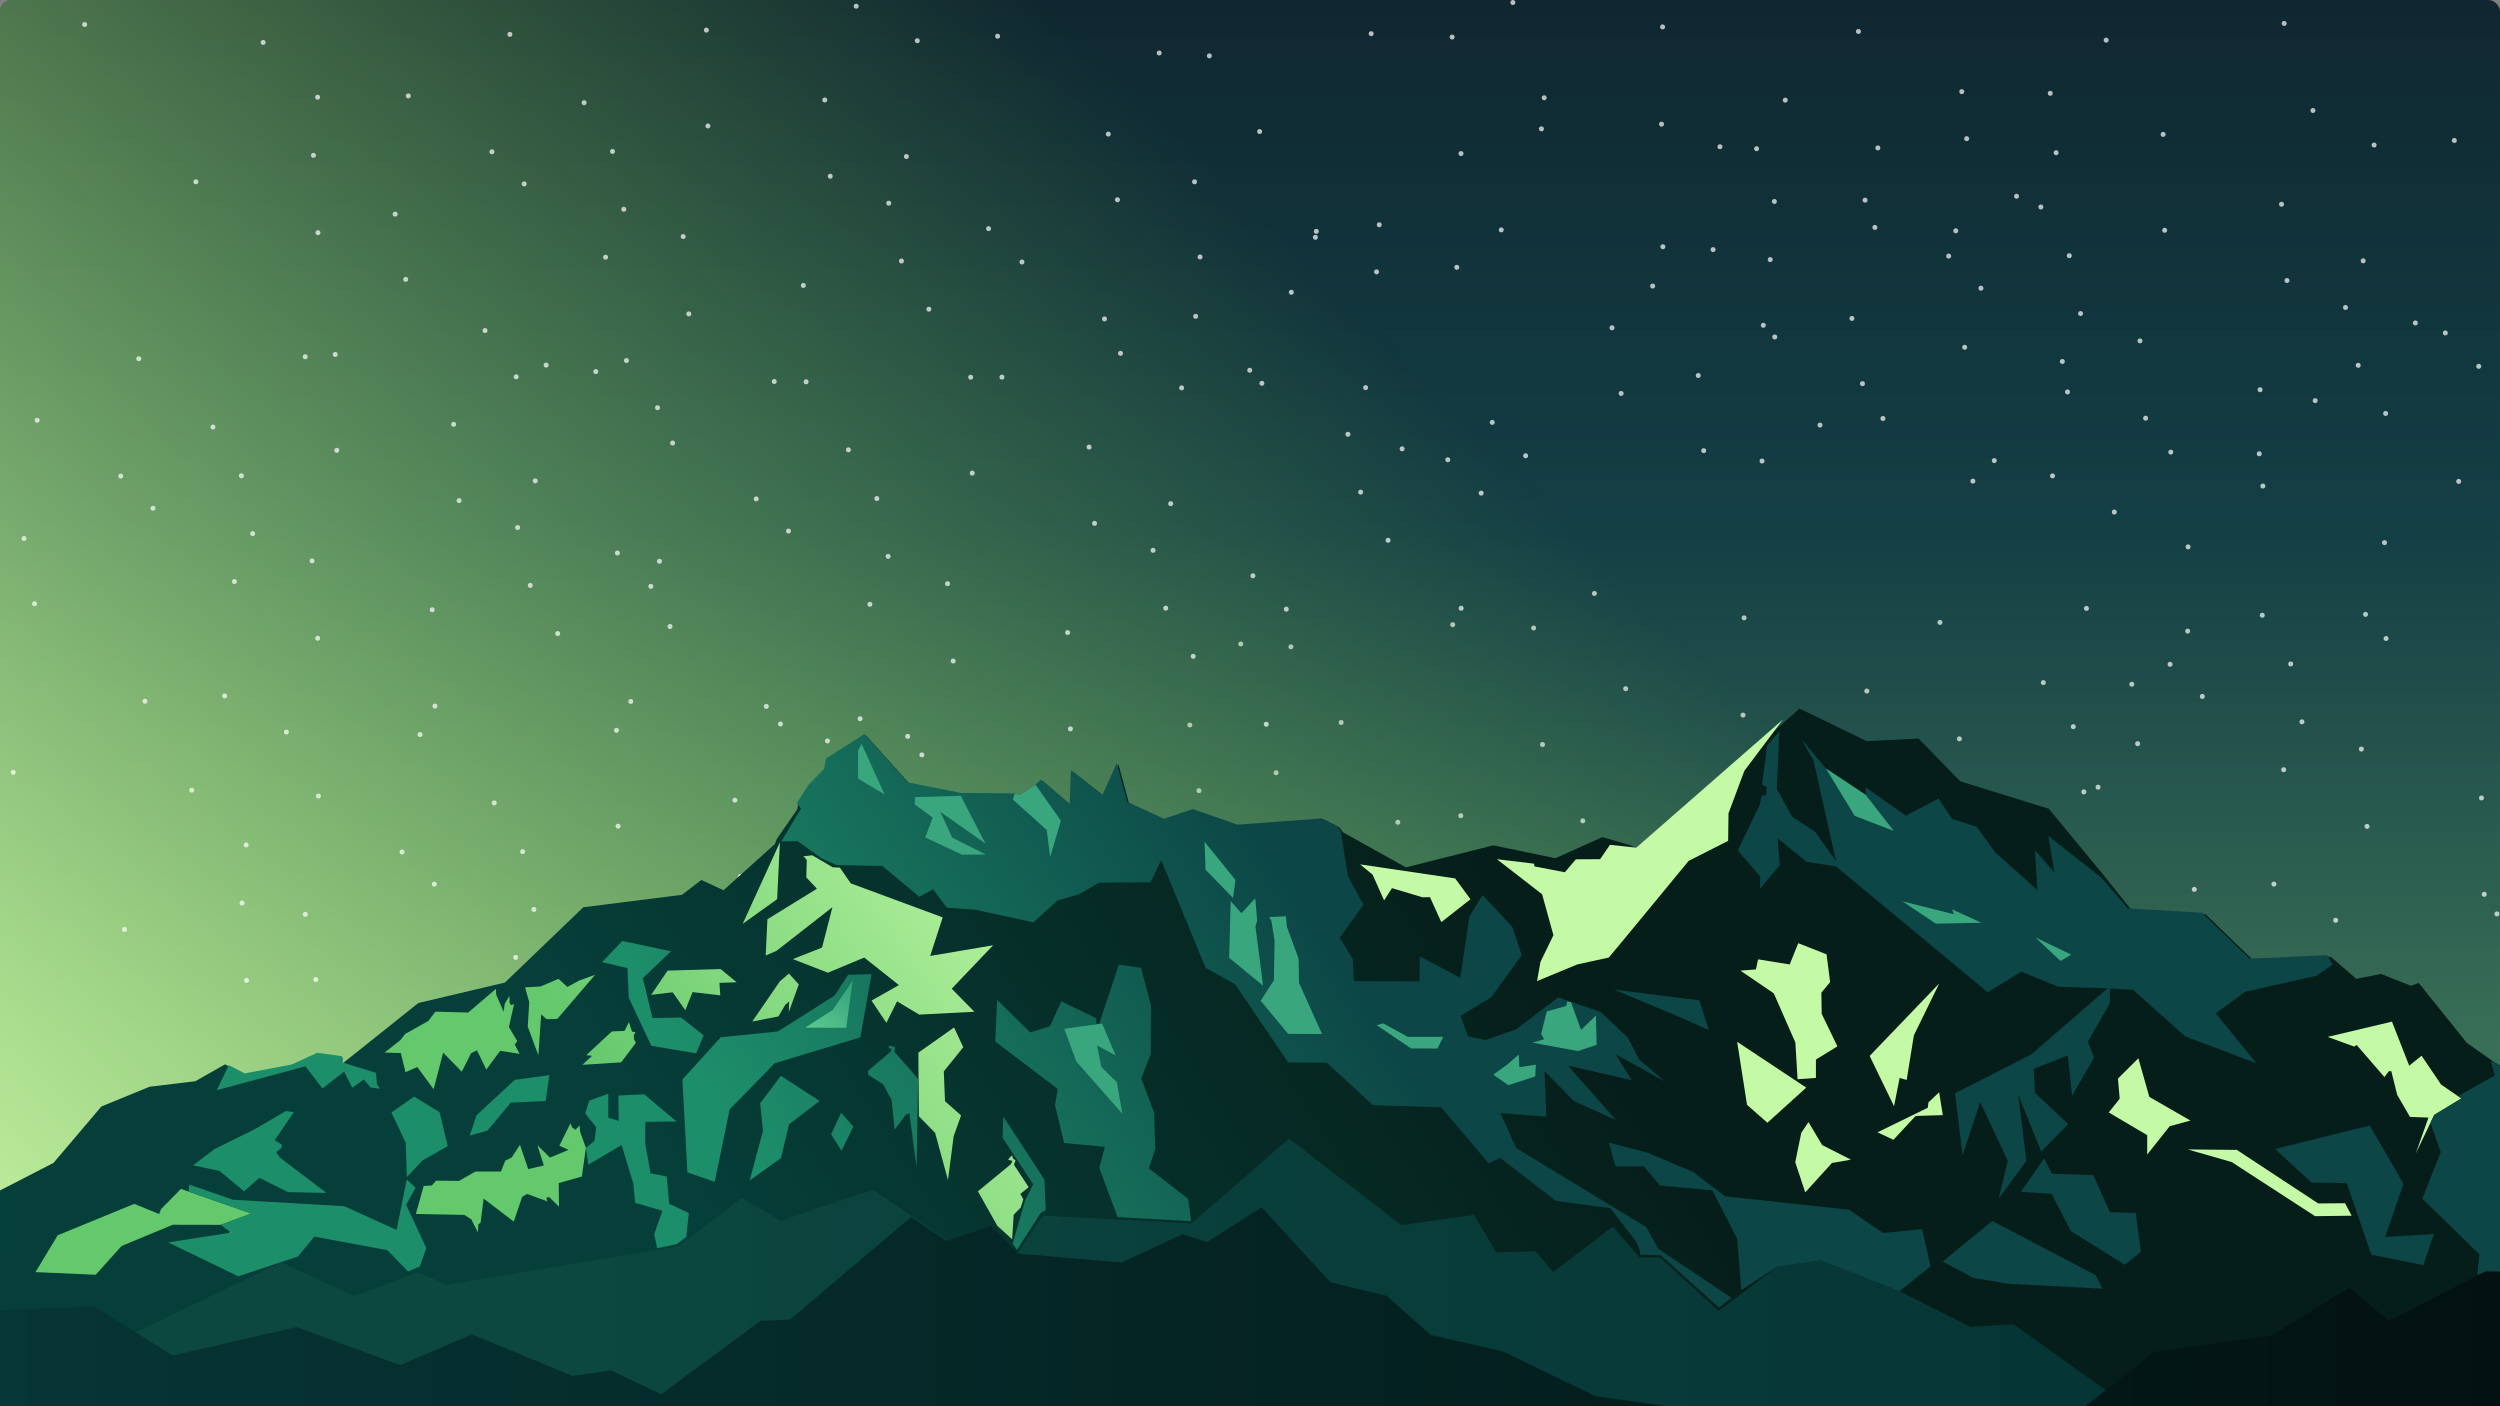 <?xml version="1.0" encoding="UTF-8" standalone="no"?>
<svg
   width="2560"
   height="1440"
   version="1.1"
   viewBox="0 0 677.33 381"
   id="svg1653"
   sodipodi:docname="弧光壁纸.svg"
   inkscape:version="1.1.1 (3bf5ae0d25, 2021-09-20, custom)"
   inkscape:export-filename="/home/rain/Documents/Arc/弧光壁纸.png"
   inkscape:export-xdpi="96"
   inkscape:export-ydpi="96"
   xmlns:inkscape="http://www.inkscape.org/namespaces/inkscape"
   xmlns:sodipodi="http://sodipodi.sourceforge.net/DTD/sodipodi-0.dtd"
   xmlns:xlink="http://www.w3.org/1999/xlink"
   xmlns="http://www.w3.org/2000/svg"
   xmlns:svg="http://www.w3.org/2000/svg"
   xmlns:rdf="http://www.w3.org/1999/02/22-rdf-syntax-ns#"
   xmlns:cc="http://creativecommons.org/ns#"
   xmlns:dc="http://purl.org/dc/elements/1.1/">
  <rect x="0" y="0" width="677.33" height="381" fill="#808080" stroke="none"/>
  <sodipodi:namedview
     id="namedview1655"
     pagecolor="#ffffff"
     bordercolor="#999999"
     borderopacity="1"
     inkscape:pageshadow="0"
     inkscape:pageopacity="0"
     inkscape:pagecheckerboard="0"
     showgrid="false"
     inkscape:zoom="0.16614248"
     inkscape:cx="412.29673"
     inkscape:cy="668.10128"
     inkscape:window-width="1920"
     inkscape:window-height="963"
     inkscape:window-x="0"
     inkscape:window-y="40"
     inkscape:window-maximized="1"
     inkscape:current-layer="svg1653" />
  <defs
     id="defs89">
    <linearGradient
       id="linearGradient318033">
      <stop
         stop-color="#bf7ed0"
         offset="0"
         id="stop2" />
      <stop
         stop-color="#6facc9"
         offset="1"
         id="stop4" />
    </linearGradient>
    <linearGradient
       id="linearGradient77024">
      <stop
         stop-color="#01fecf"
         offset="0"
         id="stop7" />
      <stop
         stop-color="#6bedda"
         offset="1"
         id="stop9" />
    </linearGradient>
    <linearGradient
       id="linearGradient2658">
      <stop
         stop-color="#9b6ed3"
         offset="0"
         id="stop12" />
      <stop
         stop-color="#642bbb"
         offset="1"
         id="stop14" />
    </linearGradient>
    <linearGradient
       id="linearGradient93450"
       x1="119.08"
       x2="119.08"
       y1="1.159"
       y2="283.23"
       gradientTransform="translate(0)"
       gradientUnits="userSpaceOnUse">
      <stop
         stop-color="#091e2f"
         offset="0"
         id="stop17" />
      <stop
         stop-color="#0e3745"
         offset=".508"
         id="stop19" />
      <stop
         stop-color="#356956"
         offset="1"
         id="stop21" />
    </linearGradient>
    <linearGradient
       id="linearGradient1346"
       x1="332.58"
       x2="9.3392e-6"
       y1="48.424"
       y2="381"
       gradientTransform="translate(7.1136e-5)"
       gradientUnits="userSpaceOnUse">
      <stop
         stop-color="#80cd48"
         stop-opacity=".052"
         offset="0"
         id="stop24" />
      <stop
         stop-color="#cdfaa8"
         offset="1"
         id="stop26" />
    </linearGradient>
    <linearGradient
       id="linearGradient2660"
       x1="191.19"
       x2="329.6"
       y1="321.48"
       y2="232.99"
       gradientUnits="userSpaceOnUse">
      <stop
         stop-color="#1d8e6a"
         offset="0"
         id="stop29" />
      <stop
         stop-color="#0c4646"
         offset="1"
         id="stop31" />
    </linearGradient>
    <linearGradient
       id="linearGradient77026"
       x1="222.07"
       x2="240.14"
       y1="298.28"
       y2="277.12"
       gradientUnits="userSpaceOnUse">
      <stop
         stop-color="#78e79f"
         offset="0"
         id="stop34" />
      <stop
         stop-color="#3aa67e"
         offset="1"
         id="stop36" />
    </linearGradient>
    <linearGradient
       id="linearGradient185970"
       x1="181.28"
       x2="380.96"
       y1="326.14"
       y2="200.2"
       gradientTransform="scale(3.78)"
       gradientUnits="userSpaceOnUse">
      <stop
         stop-color="#063f3a"
         offset="0"
         id="stop39" />
      <stop
         stop-color="#061e19"
         offset="1"
         id="stop41" />
    </linearGradient>
    <linearGradient
       id="linearGradient276442"
       x1="149"
       x2="552.48"
       y1="391.69"
       y2="391.69"
       gradientUnits="userSpaceOnUse">
      <stop
         stop-color="#0c4840"
         offset="0"
         id="stop44" />
      <stop
         stop-color="#063535"
         offset="1"
         id="stop46" />
    </linearGradient>
    <linearGradient
       id="linearGradient2784"
       x1="-1.647"
       x2="678.9"
       y1="410.58"
       y2="410.58"
       gradientTransform="translate(0 -0)"
       gradientUnits="userSpaceOnUse">
      <stop
         stop-color="#063635"
         offset="0"
         id="stop49" />
      <stop
         stop-color="#031111"
         offset="1"
         id="stop51" />
    </linearGradient>
    <linearGradient
       id="linearGradient318021"
       x1="164.82"
       x2="280.53"
       y1="296.34"
       y2="212.6"
       gradientUnits="userSpaceOnUse">
      <stop
         stop-color="#64c86c"
         offset="0"
         id="stop54" />
      <stop
         stop-color="#c4faa6"
         offset="1"
         id="stop56" />
    </linearGradient>
    <linearGradient
       id="linearGradient2193"
       x1="222.07"
       x2="240.14"
       y1="298.28"
       y2="277.12"
       gradientUnits="userSpaceOnUse"
       xlink:href="#linearGradient77024" />
    <linearGradient
       id="linearGradient2223"
       x1="191.19"
       x2="329.6"
       y1="321.48"
       y2="232.99"
       gradientUnits="userSpaceOnUse"
       xlink:href="#linearGradient2658" />
    <linearGradient
       id="linearGradient2267"
       x1="164.82"
       x2="280.53"
       y1="296.34"
       y2="212.6"
       gradientUnits="userSpaceOnUse"
       xlink:href="#linearGradient318033" />
    <linearGradient
       id="linearGradient2311"
       x1="-1.647"
       x2="678.9"
       y1="410.58"
       y2="410.58"
       gradientTransform="translate(973.3 -0)"
       gradientUnits="userSpaceOnUse">
      <stop
         stop-color="#350c6c"
         offset="0"
         id="stop62" />
      <stop
         stop-color="#040404"
         offset="1"
         id="stop64" />
    </linearGradient>
    <linearGradient
       id="linearGradient2313"
       x1="149"
       x2="552.48"
       y1="391.69"
       y2="391.69"
       gradientTransform="translate(973.3)"
       gradientUnits="userSpaceOnUse">
      <stop
         stop-color="#3d1474"
         offset="0"
         id="stop67" />
      <stop
         stop-color="#221542"
         offset="1"
         id="stop69" />
    </linearGradient>
    <linearGradient
       id="linearGradient2315"
       x1="181.28"
       x2="380.96"
       y1="326.14"
       y2="200.2"
       gradientTransform="translate(973.3)"
       gradientUnits="userSpaceOnUse">
      <stop
         stop-color="#4e2585"
         offset="0"
         id="stop72" />
      <stop
         stop-color="#340b6b"
         offset="1"
         id="stop74" />
    </linearGradient>
    <linearGradient
       id="linearGradient2317"
       x1="332.58"
       x2="9.3392e-6"
       y1="48.424"
       y2="381"
       gradientTransform="translate(973.3)"
       gradientUnits="userSpaceOnUse">
      <stop
         stop-color="#498fdf"
         stop-opacity="0"
         offset="0"
         id="stop77" />
      <stop
         stop-color="#6bedda"
         offset="1"
         id="stop79" />
    </linearGradient>
    <linearGradient
       id="linearGradient2319"
       x1="119.08"
       x2="119.08"
       y1="1.159"
       y2="283.23"
       gradientTransform="translate(973.3)"
       gradientUnits="userSpaceOnUse">
      <stop
         stop-color="#040404"
         offset="0"
         id="stop82" />
      <stop
         stop-color="#3c1373"
         offset=".508"
         id="stop84" />
      <stop
         stop-color="#9a6bd3"
         offset="1"
         id="stop86" />
    </linearGradient>
  </defs>
  <rect
     x="9.3392e-6"
     y="-4.6875e-7"
     width="677.33"
     height="381"
     ry="3.122"
     fill="url(#linearGradient93450)"
     style="paint-order:stroke fill markers"
     id="rect93" />
  <g
     transform="translate(-372.6 131.85)"
     fill="#fff"
     fill-rule="evenodd"
     id="g201">
    <circle
       cx="733.29"
       cy="128.57"
       r=".676"
       opacity=".7"
       style="paint-order:stroke markers fill"
       id="circle95" />
    <circle
       cx="718.63"
       cy="113.95"
       r=".676"
       opacity=".7"
       style="paint-order:stroke markers fill"
       id="circle97" />
    <circle
       cx="744.55"
       cy="107.44"
       r=".676"
       opacity=".7"
       style="paint-order:stroke markers fill"
       id="circle99" />
    <circle
       cx="719.81"
       cy="97.871"
       r=".676"
       opacity=".7"
       style="paint-order:stroke markers fill"
       id="circle101" />
    <circle
       cx="751.32"
       cy="90.933"
       r=".676"
       opacity=".7"
       style="paint-order:stroke markers fill"
       id="circle103" />
    <circle
       cx="768.37"
       cy="89.157"
       r=".676"
       opacity=".7"
       style="paint-order:stroke markers fill"
       id="circle105" />
    <circle
       cx="790.52"
       cy="69.862"
       r=".676"
       opacity=".7"
       style="paint-order:stroke markers fill"
       id="circle107" />
    <circle
       cx="813.05"
       cy="54.744"
       r=".676"
       opacity=".7"
       style="paint-order:stroke markers fill"
       id="circle109" />
    <circle
       cx="788.11"
       cy="38.295"
       r=".676"
       opacity=".7"
       style="paint-order:stroke markers fill"
       id="circle111" />
    <circle
       cx="804.57"
       cy="28.934"
       r=".676"
       opacity=".7"
       style="paint-order:stroke markers fill"
       id="circle113" />
    <circle
       cx="845.13"
       cy="35.548"
       r=".676"
       opacity=".7"
       style="paint-order:stroke markers fill"
       id="circle115" />
    <circle
       cx="844.84"
       cy="61.895"
       r=".676"
       opacity=".7"
       style="paint-order:stroke markers fill"
       id="circle117" />
    <circle
       cx="870.6"
       cy="68.543"
       r=".676"
       opacity=".7"
       style="paint-order:stroke markers fill"
       id="circle119" />
    <circle
       cx="878.38"
       cy="55.381"
       r=".676"
       opacity=".7"
       style="paint-order:stroke markers fill"
       id="circle121" />
    <circle
       cx="903.46"
       cy="68.331"
       r=".676"
       opacity=".7"
       style="paint-order:stroke markers fill"
       id="circle123" />
    <circle
       cx="926.2"
       cy="53.084"
       r=".676"
       opacity=".7"
       style="paint-order:stroke markers fill"
       id="circle125" />
    <circle
       cx="898.2"
       cy="36.782"
       r=".676"
       opacity=".7"
       style="paint-order:stroke markers fill"
       id="circle127" />
    <circle
       cx="950.17"
       cy="53.538"
       r=".676"
       opacity=".7"
       style="paint-order:stroke markers fill"
       id="circle129" />
    <circle
       cx="951.76"
       cy="69.638"
       r=".676"
       opacity=".7"
       style="paint-order:stroke markers fill"
       id="circle131" />
    <circle
       cx="965.31"
       cy="39.135"
       r=".676"
       opacity=".7"
       style="paint-order:stroke markers fill"
       id="circle133" />
    <circle
       cx="1013.5"
       cy="34.603"
       r=".676"
       opacity=".7"
       style="paint-order:stroke markers fill"
       id="circle135" />
    <circle
       cx="1049.1"
       cy="115.76"
       r=".676"
       opacity=".7"
       style="paint-order:stroke markers fill"
       id="circle137" />
    <circle
       cx="693.93"
       cy="114.67"
       r=".676"
       opacity=".7"
       style="paint-order:stroke markers fill"
       id="circle139" />
    <circle
       cx="697.44"
       cy="82.372"
       r=".676"
       opacity=".7"
       style="paint-order:stroke markers fill"
       id="circle141" />
    <circle
       cx="718.33"
       cy="77.512"
       r=".676"
       opacity=".7"
       style="paint-order:stroke markers fill"
       id="circle143" />
    <circle
       cx="694.96"
       cy="64.582"
       r=".676"
       opacity=".7"
       style="paint-order:stroke markers fill"
       id="circle145" />
    <circle
       cx="735.96"
       cy="63.895"
       r=".676"
       opacity=".7"
       style="paint-order:stroke markers fill"
       id="circle147" />
    <circle
       cx="722.35"
       cy="43.398"
       r=".676"
       opacity=".7"
       style="paint-order:stroke markers fill"
       id="circle149" />
    <circle
       cx="708.76"
       cy="42.618"
       r=".676"
       opacity=".7"
       style="paint-order:stroke markers fill"
       id="circle151" />
    <circle
       cx="766.19"
       cy="37.389"
       r=".676"
       opacity=".7"
       style="paint-order:stroke markers fill"
       id="circle153" />
    <circle
       cx="774.56"
       cy="149.86"
       r=".676"
       opacity=".7"
       style="paint-order:stroke markers fill"
       id="circle155" />
    <circle
       cx="856.27"
       cy="150.36"
       r=".676"
       opacity=".7"
       style="paint-order:stroke markers fill"
       id="circle157" />
    <circle
       cx="887.78"
       cy="143.42"
       r=".676"
       opacity=".7"
       style="paint-order:stroke markers fill"
       id="circle159" />
    <circle
       cx="904.83"
       cy="141.64"
       r=".676"
       opacity=".7"
       style="paint-order:stroke markers fill"
       id="circle161" />
    <circle
       cx="926.98"
       cy="122.35"
       r=".676"
       opacity=".7"
       style="paint-order:stroke markers fill"
       id="circle163" />
    <circle
       cx="924.57"
       cy="90.782"
       r=".676"
       opacity=".7"
       style="paint-order:stroke markers fill"
       id="circle165" />
    <circle
       cx="941.03"
       cy="81.421"
       r=".676"
       opacity=".7"
       style="paint-order:stroke markers fill"
       id="circle167" />
    <circle
       cx="833.91"
       cy="134.86"
       r=".676"
       opacity=".7"
       style="paint-order:stroke markers fill"
       id="circle169" />
    <circle
       cx="808.04"
       cy="151.73"
       r=".676"
       opacity=".7"
       style="paint-order:stroke markers fill"
       id="circle171" />
    <circle
       cx="798.98"
       cy="142.69"
       r=".676"
       opacity=".7"
       style="paint-order:stroke markers fill"
       id="circle173" />
    <circle
       cx="854.79"
       cy="130"
       r=".676"
       opacity=".7"
       style="paint-order:stroke markers fill"
       id="circle175" />
    <circle
       cx="831.43"
       cy="117.07"
       r=".676"
       opacity=".7"
       style="paint-order:stroke markers fill"
       id="circle177" />
    <circle
       cx="872.43"
       cy="116.38"
       r=".676"
       opacity=".7"
       style="paint-order:stroke markers fill"
       id="circle179" />
    <circle
       cx="858.81"
       cy="95.885"
       r=".676"
       opacity=".7"
       style="paint-order:stroke markers fill"
       id="circle181" />
    <circle
       cx="845.22"
       cy="95.105"
       r=".676"
       opacity=".7"
       style="paint-order:stroke markers fill"
       id="circle183" />
    <circle
       cx="902.65"
       cy="89.876"
       r=".676"
       opacity=".7"
       style="paint-order:stroke markers fill"
       id="circle185" />
    <circle
       cx="801.42"
       cy="90.548"
       r=".676"
       opacity=".7"
       style="paint-order:stroke markers fill"
       id="circle187" />
    <g
       transform="translate(454.54 527.83)"
       id="g199">
      <circle
         cx="480.46"
         cy="-374.78"
         r=".676"
         opacity=".7"
         style="paint-order:stroke markers fill"
         id="circle189" />
      <circle
         cx="528.28"
         cy="-377.08"
         r=".676"
         opacity=".7"
         style="paint-order:stroke markers fill"
         id="circle191" />
      <circle
         cx="500.29"
         cy="-393.38"
         r=".676"
         opacity=".7"
         style="paint-order:stroke markers fill"
         id="circle193" />
      <circle
         cx="552.25"
         cy="-376.63"
         r=".676"
         opacity=".7"
         style="paint-order:stroke markers fill"
         id="circle195" />
      <circle
         cx="567.4"
         cy="-391.03"
         r=".676"
         opacity=".7"
         style="paint-order:stroke markers fill"
         id="circle197" />
    </g>
  </g>
  <rect
     x="9.3392e-6"
     y="-4.6875e-7"
     width="677.33"
     height="381"
     ry="3.122"
     fill="url(#linearGradient1346)"
     style="paint-order:stroke fill markers"
     id="rect203" />
  <g
     transform="translate(76.207 101.83)"
     fill="#fff"
     fill-rule="evenodd"
     id="g267">
    <circle
       cx="176.33"
       cy="158.87"
       r=".676"
       opacity=".7"
       style="paint-order:stroke markers fill"
       id="circle205" />
    <circle
       cx="167.28"
       cy="149.83"
       r=".676"
       opacity=".7"
       style="paint-order:stroke markers fill"
       id="circle207" />
    <circle
       cx="169.72"
       cy="97.683"
       r=".676"
       opacity=".7"
       style="paint-order:stroke markers fill"
       id="circle209" />
    <circle
       cx="147.97"
       cy="98.919"
       r=".676"
       opacity=".7"
       style="paint-order:stroke markers fill"
       id="circle211" />
    <circle
       cx="131.41"
       cy="89.555"
       r=".676"
       opacity=".7"
       style="paint-order:stroke markers fill"
       id="circle213" />
    <circle
       cx="122.9"
       cy="114.96"
       r=".676"
       opacity=".7"
       style="paint-order:stroke markers fill"
       id="circle215" />
    <circle
       cx="90.821"
       cy="96.034"
       r=".676"
       opacity=".7"
       style="paint-order:stroke markers fill"
       id="circle217" />
    <circle
       cx="91.241"
       cy="122.01"
       r=".676"
       opacity=".7"
       style="paint-order:stroke markers fill"
       id="circle219" />
    <circle
       cx="65.393"
       cy="128.9"
       r=".676"
       opacity=".7"
       style="paint-order:stroke markers fill"
       id="circle221" />
    <circle
       cx="57.692"
       cy="115.7"
       r=".676"
       opacity=".7"
       style="paint-order:stroke markers fill"
       id="circle223" />
    <circle
       cx="68.449"
       cy="144.57"
       r=".676"
       opacity=".7"
       style="paint-order:stroke markers fill"
       id="circle225" />
    <circle
       cx="84.544"
       cy="151.97"
       r=".676"
       opacity=".7"
       style="paint-order:stroke markers fill"
       id="circle227" />
    <circle
       cx="117.09"
       cy="165.21"
       r=".676"
       opacity=".7"
       style="paint-order:stroke markers fill"
       id="circle229" />
    <circle
       cx="143.67"
       cy="158.6"
       r=".676"
       opacity=".7"
       style="paint-order:stroke markers fill"
       id="circle231" />
    <circle
       cx="140.23"
       cy="142.93"
       r=".676"
       opacity=".7"
       style="paint-order:stroke markers fill"
       id="circle233" />
    <circle
       cx="124.38"
       cy="135.63"
       r=".676"
       opacity=".7"
       style="paint-order:stroke markers fill"
       id="circle235" />
    <circle
       cx="145.01"
       cy="130.29"
       r=".676"
       opacity=".7"
       style="paint-order:stroke markers fill"
       id="circle237" />
    <circle
       cx="151.1"
       cy="171.65"
       r=".676"
       opacity=".7"
       style="paint-order:stroke markers fill"
       id="circle239" />
    <circle
       cx="170.9"
       cy="190.05"
       r=".676"
       opacity=".7"
       style="paint-order:stroke markers fill"
       id="circle241" />
    <circle
       cx="117.84"
       cy="191.31"
       r=".676"
       opacity=".7"
       style="paint-order:stroke markers fill"
       id="circle243" />
    <circle
       cx="86.074"
       cy="172.92"
       r=".676"
       opacity=".7"
       style="paint-order:stroke markers fill"
       id="circle245" />
    <circle
       cx="77.591"
       cy="198.35"
       r=".676"
       opacity=".7"
       style="paint-order:stroke markers fill"
       id="circle247" />
    <circle
       cx="60.86"
       cy="188.55"
       r=".676"
       opacity=".7"
       style="paint-order:stroke markers fill"
       id="circle249" />
    <circle
       cx="39.276"
       cy="189.98"
       r=".676"
       opacity=".7"
       style="paint-order:stroke markers fill"
       id="circle251" />
    <circle
       cx="9.357"
       cy="163.57"
       r=".676"
       opacity=".7"
       style="paint-order:stroke markers fill"
       id="circle253" />
    <circle
       cx="63.508"
       cy="157.56"
       r=".676"
       opacity=".7"
       style="paint-order:stroke markers fill"
       id="circle255" />
    <circle
       cx="41.457"
       cy="137.71"
       r=".676"
       opacity=".7"
       style="paint-order:stroke markers fill"
       id="circle257" />
    <circle
       cx="32.715"
       cy="129"
       r=".676"
       opacity=".7"
       style="paint-order:stroke markers fill"
       id="circle259" />
    <circle
       cx="10.063"
       cy="113.86"
       r=".676"
       opacity=".7"
       style="paint-order:stroke markers fill"
       id="circle261" />
    <circle
       cx="37.593"
       cy="97.19"
       r=".676"
       opacity=".7"
       style="paint-order:stroke markers fill"
       id="circle263" />
    <circle
       cx="6.501"
       cy="145.9"
       r=".676"
       opacity=".7"
       style="paint-order:stroke markers fill"
       id="circle265" />
  </g>
  <g
     transform="translate(3.227 401.91)"
     fill="#fff"
     fill-rule="evenodd"
     id="g451">
    <circle
       cx="335.37"
       cy="-301.6"
       r=".676"
       opacity=".7"
       style="paint-order:stroke markers fill"
       id="circle269" />
    <circle
       cx="320.71"
       cy="-316.21"
       r=".676"
       opacity=".7"
       style="paint-order:stroke markers fill"
       id="circle271" />
    <circle
       cx="346.63"
       cy="-322.72"
       r=".676"
       opacity=".7"
       style="paint-order:stroke markers fill"
       id="circle273" />
    <circle
       cx="321.9"
       cy="-332.29"
       r=".676"
       opacity=".7"
       style="paint-order:stroke markers fill"
       id="circle275" />
    <circle
       cx="353.41"
       cy="-339.23"
       r=".676"
       opacity=".7"
       style="paint-order:stroke markers fill"
       id="circle277" />
    <circle
       cx="370.46"
       cy="-341.01"
       r=".676"
       opacity=".7"
       style="paint-order:stroke markers fill"
       id="circle279" />
    <circle
       cx="392.61"
       cy="-360.3"
       r=".676"
       opacity=".7"
       style="paint-order:stroke markers fill"
       id="circle281" />
    <circle
       cx="415.14"
       cy="-375.42"
       r=".676"
       opacity=".7"
       style="paint-order:stroke markers fill"
       id="circle283" />
    <circle
       cx="390.2"
       cy="-391.87"
       r=".676"
       opacity=".7"
       style="paint-order:stroke markers fill"
       id="circle285" />
    <circle
       cx="406.66"
       cy="-401.23"
       r=".676"
       opacity=".7"
       style="paint-order:stroke markers fill"
       id="circle287" />
    <circle
       cx="447.22"
       cy="-394.62"
       r=".676"
       opacity=".7"
       style="paint-order:stroke markers fill"
       id="circle289" />
    <circle
       cx="446.93"
       cy="-368.27"
       r=".676"
       opacity=".7"
       style="paint-order:stroke markers fill"
       id="circle291" />
    <circle
       cx="472.69"
       cy="-361.62"
       r=".676"
       opacity=".7"
       style="paint-order:stroke markers fill"
       id="circle293" />
    <circle
       cx="480.46"
       cy="-374.78"
       r=".676"
       opacity=".7"
       style="paint-order:stroke markers fill"
       id="circle295" />
    <circle
       cx="505.55"
       cy="-361.83"
       r=".676"
       opacity=".7"
       style="paint-order:stroke markers fill"
       id="circle297" />
    <circle
       cx="528.28"
       cy="-377.08"
       r=".676"
       opacity=".7"
       style="paint-order:stroke markers fill"
       id="circle299" />
    <circle
       cx="500.29"
       cy="-393.38"
       r=".676"
       opacity=".7"
       style="paint-order:stroke markers fill"
       id="circle301" />
    <circle
       cx="552.25"
       cy="-376.63"
       r=".676"
       opacity=".7"
       style="paint-order:stroke markers fill"
       id="circle303" />
    <circle
       cx="553.84"
       cy="-360.53"
       r=".676"
       opacity=".7"
       style="paint-order:stroke markers fill"
       id="circle305" />
    <circle
       cx="567.4"
       cy="-391.03"
       r=".676"
       opacity=".7"
       style="paint-order:stroke markers fill"
       id="circle307" />
    <circle
       cx="615.63"
       cy="-395.56"
       r=".676"
       opacity=".7"
       style="paint-order:stroke markers fill"
       id="circle309" />
    <circle
       cx="651.17"
       cy="-314.41"
       r=".676"
       opacity=".7"
       style="paint-order:stroke markers fill"
       id="circle311" />
    <circle
       cx="296.02"
       cy="-315.5"
       r=".676"
       opacity=".7"
       style="paint-order:stroke markers fill"
       id="circle313" />
    <circle
       cx="299.53"
       cy="-347.79"
       r=".676"
       opacity=".7"
       style="paint-order:stroke markers fill"
       id="circle315" />
    <circle
       cx="273.66"
       cy="-330.92"
       r=".676"
       opacity=".7"
       style="paint-order:stroke markers fill"
       id="circle317" />
    <circle
       cx="264.61"
       cy="-339.96"
       r=".676"
       opacity=".7"
       style="paint-order:stroke markers fill"
       id="circle319" />
    <circle
       cx="320.41"
       cy="-352.65"
       r=".676"
       opacity=".7"
       style="paint-order:stroke markers fill"
       id="circle321" />
    <circle
       cx="297.05"
       cy="-365.58"
       r=".676"
       opacity=".7"
       style="paint-order:stroke markers fill"
       id="circle323" />
    <circle
       cx="338.05"
       cy="-366.27"
       r=".676"
       opacity=".7"
       style="paint-order:stroke markers fill"
       id="circle325" />
    <circle
       cx="324.43"
       cy="-386.77"
       r=".676"
       opacity=".7"
       style="paint-order:stroke markers fill"
       id="circle327" />
    <circle
       cx="310.84"
       cy="-387.55"
       r=".676"
       opacity=".7"
       style="paint-order:stroke markers fill"
       id="circle329" />
    <circle
       cx="368.27"
       cy="-392.78"
       r=".676"
       opacity=".7"
       style="paint-order:stroke markers fill"
       id="circle331" />
    <circle
       cx="267.05"
       cy="-392.1"
       r=".676"
       opacity=".7"
       style="paint-order:stroke markers fill"
       id="circle333" />
    <circle
       cx="245.3"
       cy="-390.87"
       r=".676"
       opacity=".7"
       style="paint-order:stroke markers fill"
       id="circle335" />
    <circle
       cx="228.74"
       cy="-400.23"
       r=".676"
       opacity=".7"
       style="paint-order:stroke markers fill"
       id="circle337" />
    <circle
       cx="220.23"
       cy="-374.83"
       r=".676"
       opacity=".7"
       style="paint-order:stroke markers fill"
       id="circle339" />
    <circle
       cx="188.15"
       cy="-393.75"
       r=".676"
       opacity=".7"
       style="paint-order:stroke markers fill"
       id="circle341" />
    <circle
       cx="188.57"
       cy="-367.78"
       r=".676"
       opacity=".7"
       style="paint-order:stroke markers fill"
       id="circle343" />
    <circle
       cx="162.72"
       cy="-360.88"
       r=".676"
       opacity=".7"
       style="paint-order:stroke markers fill"
       id="circle345" />
    <circle
       cx="155.02"
       cy="-374.08"
       r=".676"
       opacity=".7"
       style="paint-order:stroke markers fill"
       id="circle347" />
    <circle
       cx="165.78"
       cy="-345.21"
       r=".676"
       opacity=".7"
       style="paint-order:stroke markers fill"
       id="circle349" />
    <circle
       cx="181.87"
       cy="-337.82"
       r=".676"
       opacity=".7"
       style="paint-order:stroke markers fill"
       id="circle351" />
    <circle
       cx="214.42"
       cy="-324.57"
       r=".676"
       opacity=".7"
       style="paint-order:stroke markers fill"
       id="circle353" />
    <circle
       cx="241"
       cy="-331.19"
       r=".676"
       opacity=".7"
       style="paint-order:stroke markers fill"
       id="circle355" />
    <circle
       cx="237.56"
       cy="-346.86"
       r=".676"
       opacity=".7"
       style="paint-order:stroke markers fill"
       id="circle357" />
    <circle
       cx="221.71"
       cy="-354.16"
       r=".676"
       opacity=".7"
       style="paint-order:stroke markers fill"
       id="circle359" />
    <circle
       cx="242.34"
       cy="-359.5"
       r=".676"
       opacity=".7"
       style="paint-order:stroke markers fill"
       id="circle361" />
    <circle
       cx="248.43"
       cy="-318.14"
       r=".676"
       opacity=".7"
       style="paint-order:stroke markers fill"
       id="circle363" />
    <circle
       cx="268.23"
       cy="-299.73"
       r=".676"
       opacity=".7"
       style="paint-order:stroke markers fill"
       id="circle365" />
    <circle
       cx="215.17"
       cy="-298.47"
       r=".676"
       opacity=".7"
       style="paint-order:stroke markers fill"
       id="circle367" />
    <circle
       cx="183.4"
       cy="-316.87"
       r=".676"
       opacity=".7"
       style="paint-order:stroke markers fill"
       id="circle369" />
    <circle
       cx="174.92"
       cy="-291.44"
       r=".676"
       opacity=".7"
       style="paint-order:stroke markers fill"
       id="circle371" />
    <circle
       cx="158.19"
       cy="-301.24"
       r=".676"
       opacity=".7"
       style="paint-order:stroke markers fill"
       id="circle373" />
    <circle
       cx="136.61"
       cy="-299.81"
       r=".676"
       opacity=".7"
       style="paint-order:stroke markers fill"
       id="circle375" />
    <circle
       cx="106.69"
       cy="-326.22"
       r=".676"
       opacity=".7"
       style="paint-order:stroke markers fill"
       id="circle377" />
    <circle
       cx="160.84"
       cy="-332.23"
       r=".676"
       opacity=".7"
       style="paint-order:stroke markers fill"
       id="circle379" />
    <circle
       cx="138.79"
       cy="-352.08"
       r=".676"
       opacity=".7"
       style="paint-order:stroke markers fill"
       id="circle381" />
    <circle
       cx="130.05"
       cy="-360.78"
       r=".676"
       opacity=".7"
       style="paint-order:stroke markers fill"
       id="circle383" />
    <circle
       cx="107.39"
       cy="-375.93"
       r=".676"
       opacity=".7"
       style="paint-order:stroke markers fill"
       id="circle385" />
    <circle
       cx="134.92"
       cy="-392.6"
       r=".676"
       opacity=".7"
       style="paint-order:stroke markers fill"
       id="circle387" />
    <circle
       cx="82.817"
       cy="-375.58"
       r=".676"
       opacity=".7"
       style="paint-order:stroke markers fill"
       id="circle389" />
    <circle
       cx="68.064"
       cy="-390.41"
       r=".676"
       opacity=".7"
       style="paint-order:stroke markers fill"
       id="circle391" />
    <circle
       cx="19.707"
       cy="-395.26"
       r=".676"
       opacity=".7"
       style="paint-order:stroke markers fill"
       id="circle393" />
    <circle
       cx="81.696"
       cy="-359.83"
       r=".676"
       opacity=".7"
       style="paint-order:stroke markers fill"
       id="circle395" />
    <circle
       cx="82.922"
       cy="-338.87"
       r=".676"
       opacity=".7"
       style="paint-order:stroke markers fill"
       id="circle397" />
    <circle
       cx="103.83"
       cy="-343.89"
       r=".676"
       opacity=".7"
       style="paint-order:stroke markers fill"
       id="circle399" />
    <circle
       cx="49.848"
       cy="-352.66"
       r=".676"
       opacity=".7"
       style="paint-order:stroke markers fill"
       id="circle401" />
    <circle
       cx="79.472"
       cy="-305.26"
       r=".676"
       opacity=".7"
       style="paint-order:stroke markers fill"
       id="circle403" />
    <circle
       cx="376.65"
       cy="-280.31"
       r=".676"
       opacity=".7"
       style="paint-order:stroke markers fill"
       id="circle405" />
    <circle
       cx="458.36"
       cy="-279.81"
       r=".676"
       opacity=".7"
       style="paint-order:stroke markers fill"
       id="circle407" />
    <circle
       cx="489.87"
       cy="-286.74"
       r=".676"
       opacity=".7"
       style="paint-order:stroke markers fill"
       id="circle409" />
    <circle
       cx="506.92"
       cy="-288.52"
       r=".676"
       opacity=".7"
       style="paint-order:stroke markers fill"
       id="circle411" />
    <circle
       cx="529.07"
       cy="-307.82"
       r=".676"
       opacity=".7"
       style="paint-order:stroke markers fill"
       id="circle413" />
    <circle
       cx="526.66"
       cy="-339.38"
       r=".676"
       opacity=".7"
       style="paint-order:stroke markers fill"
       id="circle415" />
    <circle
       cx="543.12"
       cy="-348.74"
       r=".676"
       opacity=".7"
       style="paint-order:stroke markers fill"
       id="circle417" />
    <circle
       cx="435.99"
       cy="-295.31"
       r=".676"
       opacity=".7"
       style="paint-order:stroke markers fill"
       id="circle419" />
    <circle
       cx="410.12"
       cy="-278.43"
       r=".676"
       opacity=".7"
       style="paint-order:stroke markers fill"
       id="circle421" />
    <circle
       cx="401.07"
       cy="-287.47"
       r=".676"
       opacity=".7"
       style="paint-order:stroke markers fill"
       id="circle423" />
    <circle
       cx="456.88"
       cy="-300.17"
       r=".676"
       opacity=".7"
       style="paint-order:stroke markers fill"
       id="circle425" />
    <circle
       cx="433.51"
       cy="-313.1"
       r=".676"
       opacity=".7"
       style="paint-order:stroke markers fill"
       id="circle427" />
    <circle
       cx="474.51"
       cy="-313.78"
       r=".676"
       opacity=".7"
       style="paint-order:stroke markers fill"
       id="circle429" />
    <circle
       cx="460.9"
       cy="-334.28"
       r=".676"
       opacity=".7"
       style="paint-order:stroke markers fill"
       id="circle431" />
    <circle
       cx="447.3"
       cy="-335.06"
       r=".676"
       opacity=".7"
       style="paint-order:stroke markers fill"
       id="circle433" />
    <circle
       cx="504.74"
       cy="-340.29"
       r=".676"
       opacity=".7"
       style="paint-order:stroke markers fill"
       id="circle435" />
    <circle
       cx="403.51"
       cy="-339.62"
       r=".676"
       opacity=".7"
       style="paint-order:stroke markers fill"
       id="circle437" />
    <g
       transform="translate(56.628 97.663)"
       id="g449">
      <circle
         cx="480.46"
         cy="-374.78"
         r=".676"
         opacity=".7"
         style="paint-order:stroke markers fill"
         id="circle439" />
      <circle
         cx="528.28"
         cy="-377.08"
         r=".676"
         opacity=".7"
         style="paint-order:stroke markers fill"
         id="circle441" />
      <circle
         cx="500.29"
         cy="-393.38"
         r=".676"
         opacity=".7"
         style="paint-order:stroke markers fill"
         id="circle443" />
      <circle
         cx="552.25"
         cy="-376.63"
         r=".676"
         opacity=".7"
         style="paint-order:stroke markers fill"
         id="circle445" />
      <circle
         cx="567.4"
         cy="-391.03"
         r=".676"
         opacity=".7"
         style="paint-order:stroke markers fill"
         id="circle447" />
    </g>
  </g>
  <g
     fill="#fff"
     fill-rule="evenodd"
     id="g529">
    <circle
       cx="671.57"
       cy="99.248"
       r=".676"
       opacity=".7"
       style="paint-order:stroke markers fill"
       id="circle453" />
    <circle
       cx="662.52"
       cy="90.206"
       r=".676"
       opacity=".7"
       style="paint-order:stroke markers fill"
       id="circle455" />
    <circle
       cx="664.96"
       cy="38.062"
       r=".676"
       opacity=".7"
       style="paint-order:stroke markers fill"
       id="circle457" />
    <circle
       cx="643.22"
       cy="39.298"
       r=".676"
       opacity=".7"
       style="paint-order:stroke markers fill"
       id="circle459" />
    <circle
       cx="626.65"
       cy="29.934"
       r=".676"
       opacity=".7"
       style="paint-order:stroke markers fill"
       id="circle461" />
    <circle
       cx="618.14"
       cy="55.337"
       r=".676"
       opacity=".7"
       style="paint-order:stroke markers fill"
       id="circle463" />
    <circle
       cx="586.06"
       cy="36.413"
       r=".676"
       opacity=".7"
       style="paint-order:stroke markers fill"
       id="circle465" />
    <circle
       cx="586.48"
       cy="62.389"
       r=".676"
       opacity=".7"
       style="paint-order:stroke markers fill"
       id="circle467" />
    <circle
       cx="560.64"
       cy="69.283"
       r=".676"
       opacity=".7"
       style="paint-order:stroke markers fill"
       id="circle469" />
    <circle
       cx="552.94"
       cy="56.082"
       r=".676"
       opacity=".7"
       style="paint-order:stroke markers fill"
       id="circle471" />
    <circle
       cx="563.69"
       cy="84.951"
       r=".676"
       opacity=".7"
       style="paint-order:stroke markers fill"
       id="circle473" />
    <circle
       cx="579.79"
       cy="92.349"
       r=".676"
       opacity=".7"
       style="paint-order:stroke markers fill"
       id="circle475" />
    <circle
       cx="612.33"
       cy="105.59"
       r=".676"
       opacity=".7"
       style="paint-order:stroke markers fill"
       id="circle477" />
    <circle
       cx="638.91"
       cy="98.975"
       r=".676"
       opacity=".7"
       style="paint-order:stroke markers fill"
       id="circle479" />
    <circle
       cx="635.47"
       cy="83.305"
       r=".676"
       opacity=".7"
       style="paint-order:stroke markers fill"
       id="circle481" />
    <circle
       cx="619.62"
       cy="76.008"
       r=".676"
       opacity=".7"
       style="paint-order:stroke markers fill"
       id="circle483" />
    <circle
       cx="640.26"
       cy="70.665"
       r=".676"
       opacity=".7"
       style="paint-order:stroke markers fill"
       id="circle485" />
    <circle
       cx="646.34"
       cy="112.02"
       r=".676"
       opacity=".7"
       style="paint-order:stroke markers fill"
       id="circle487" />
    <circle
       cx="666.14"
       cy="130.43"
       r=".676"
       opacity=".7"
       style="paint-order:stroke markers fill"
       id="circle489" />
    <circle
       cx="613.08"
       cy="131.69"
       r=".676"
       opacity=".7"
       style="paint-order:stroke markers fill"
       id="circle491" />
    <circle
       cx="581.32"
       cy="113.3"
       r=".676"
       opacity=".7"
       style="paint-order:stroke markers fill"
       id="circle493" />
    <circle
       cx="572.83"
       cy="138.73"
       r=".676"
       opacity=".7"
       style="paint-order:stroke markers fill"
       id="circle495" />
    <circle
       cx="556.1"
       cy="128.93"
       r=".676"
       opacity=".7"
       style="paint-order:stroke markers fill"
       id="circle497" />
    <circle
       cx="534.52"
       cy="130.35"
       r=".676"
       opacity=".7"
       style="paint-order:stroke markers fill"
       id="circle499" />
    <circle
       cx="504.6"
       cy="103.95"
       r=".676"
       opacity=".7"
       style="paint-order:stroke markers fill"
       id="circle501" />
    <circle
       cx="558.75"
       cy="97.936"
       r=".676"
       opacity=".7"
       style="paint-order:stroke markers fill"
       id="circle503" />
    <circle
       cx="536.7"
       cy="78.084"
       r=".676"
       opacity=".7"
       style="paint-order:stroke markers fill"
       id="circle505" />
    <circle
       cx="527.96"
       cy="69.382"
       r=".676"
       opacity=".7"
       style="paint-order:stroke markers fill"
       id="circle507" />
    <circle
       cx="505.31"
       cy="54.235"
       r=".676"
       opacity=".7"
       style="paint-order:stroke markers fill"
       id="circle509" />
    <circle
       cx="532.84"
       cy="37.569"
       r=".676"
       opacity=".7"
       style="paint-order:stroke markers fill"
       id="circle511" />
    <circle
       cx="480.73"
       cy="54.587"
       r=".676"
       opacity=".7"
       style="paint-order:stroke markers fill"
       id="circle513" />
    <circle
       cx="465.98"
       cy="39.759"
       r=".676"
       opacity=".7"
       style="paint-order:stroke markers fill"
       id="circle515" />
    <circle
       cx="417.62"
       cy="34.907"
       r=".676"
       opacity=".7"
       style="paint-order:stroke markers fill"
       id="circle517" />
    <circle
       cx="479.61"
       cy="70.333"
       r=".676"
       opacity=".7"
       style="paint-order:stroke markers fill"
       id="circle519" />
    <circle
       cx="480.84"
       cy="91.293"
       r=".676"
       opacity=".7"
       style="paint-order:stroke markers fill"
       id="circle521" />
    <circle
       cx="501.74"
       cy="86.274"
       r=".676"
       opacity=".7"
       style="paint-order:stroke markers fill"
       id="circle523" />
    <circle
       cx="447.76"
       cy="77.5"
       r=".676"
       opacity=".7"
       style="paint-order:stroke markers fill"
       id="circle525" />
    <circle
       cx="477.39"
       cy="124.91"
       r=".676"
       opacity=".7"
       style="paint-order:stroke markers fill"
       id="circle527" />
  </g>
  <g
     fill="#fff"
     fill-rule="evenodd"
     id="g593">
    <circle
       cx="176.33"
       cy="158.87"
       r=".676"
       opacity=".7"
       style="paint-order:stroke markers fill"
       id="circle531" />
    <circle
       cx="167.28"
       cy="149.83"
       r=".676"
       opacity=".7"
       style="paint-order:stroke markers fill"
       id="circle533" />
    <circle
       cx="169.72"
       cy="97.683"
       r=".676"
       opacity=".7"
       style="paint-order:stroke markers fill"
       id="circle535" />
    <circle
       cx="147.97"
       cy="98.919"
       r=".676"
       opacity=".7"
       style="paint-order:stroke markers fill"
       id="circle537" />
    <circle
       cx="131.41"
       cy="89.555"
       r=".676"
       opacity=".7"
       style="paint-order:stroke markers fill"
       id="circle539" />
    <circle
       cx="122.9"
       cy="114.96"
       r=".676"
       opacity=".7"
       style="paint-order:stroke markers fill"
       id="circle541" />
    <circle
       cx="90.821"
       cy="96.034"
       r=".676"
       opacity=".7"
       style="paint-order:stroke markers fill"
       id="circle543" />
    <circle
       cx="91.241"
       cy="122.01"
       r=".676"
       opacity=".7"
       style="paint-order:stroke markers fill"
       id="circle545" />
    <circle
       cx="65.393"
       cy="128.9"
       r=".676"
       opacity=".7"
       style="paint-order:stroke markers fill"
       id="circle547" />
    <circle
       cx="57.692"
       cy="115.7"
       r=".676"
       opacity=".7"
       style="paint-order:stroke markers fill"
       id="circle549" />
    <circle
       cx="68.449"
       cy="144.57"
       r=".676"
       opacity=".7"
       style="paint-order:stroke markers fill"
       id="circle551" />
    <circle
       cx="84.544"
       cy="151.97"
       r=".676"
       opacity=".7"
       style="paint-order:stroke markers fill"
       id="circle553" />
    <circle
       cx="117.09"
       cy="165.21"
       r=".676"
       opacity=".7"
       style="paint-order:stroke markers fill"
       id="circle555" />
    <circle
       cx="143.67"
       cy="158.6"
       r=".676"
       opacity=".7"
       style="paint-order:stroke markers fill"
       id="circle557" />
    <circle
       cx="140.23"
       cy="142.93"
       r=".676"
       opacity=".7"
       style="paint-order:stroke markers fill"
       id="circle559" />
    <circle
       cx="124.38"
       cy="135.63"
       r=".676"
       opacity=".7"
       style="paint-order:stroke markers fill"
       id="circle561" />
    <circle
       cx="145.01"
       cy="130.29"
       r=".676"
       opacity=".7"
       style="paint-order:stroke markers fill"
       id="circle563" />
    <circle
       cx="151.1"
       cy="171.65"
       r=".676"
       opacity=".7"
       style="paint-order:stroke markers fill"
       id="circle565" />
    <circle
       cx="170.9"
       cy="190.05"
       r=".676"
       opacity=".7"
       style="paint-order:stroke markers fill"
       id="circle567" />
    <circle
       cx="117.84"
       cy="191.31"
       r=".676"
       opacity=".7"
       style="paint-order:stroke markers fill"
       id="circle569" />
    <circle
       cx="86.074"
       cy="172.92"
       r=".676"
       opacity=".7"
       style="paint-order:stroke markers fill"
       id="circle571" />
    <circle
       cx="77.591"
       cy="198.35"
       r=".676"
       opacity=".7"
       style="paint-order:stroke markers fill"
       id="circle573" />
    <circle
       cx="60.86"
       cy="188.55"
       r=".676"
       opacity=".7"
       style="paint-order:stroke markers fill"
       id="circle575" />
    <circle
       cx="39.276"
       cy="189.98"
       r=".676"
       opacity=".7"
       style="paint-order:stroke markers fill"
       id="circle577" />
    <circle
       cx="9.357"
       cy="163.57"
       r=".676"
       opacity=".7"
       style="paint-order:stroke markers fill"
       id="circle579" />
    <circle
       cx="63.508"
       cy="157.56"
       r=".676"
       opacity=".7"
       style="paint-order:stroke markers fill"
       id="circle581" />
    <circle
       cx="41.457"
       cy="137.71"
       r=".676"
       opacity=".7"
       style="paint-order:stroke markers fill"
       id="circle583" />
    <circle
       cx="32.715"
       cy="129"
       r=".676"
       opacity=".7"
       style="paint-order:stroke markers fill"
       id="circle585" />
    <circle
       cx="10.063"
       cy="113.86"
       r=".676"
       opacity=".7"
       style="paint-order:stroke markers fill"
       id="circle587" />
    <circle
       cx="37.593"
       cy="97.19"
       r=".676"
       opacity=".7"
       style="paint-order:stroke markers fill"
       id="circle589" />
    <circle
       cx="6.501"
       cy="145.9"
       r=".676"
       opacity=".7"
       style="paint-order:stroke markers fill"
       id="circle591" />
  </g>
  <g
     transform="translate(81.207 114.71)"
     fill="#fff"
     fill-rule="evenodd"
     id="g609">
    <circle
       cx="-14.513"
       cy="114.21"
       r=".676"
       opacity=".7"
       style="paint-order:stroke markers fill"
       id="circle595" />
    <circle
       cx="-29.266"
       cy="99.38"
       r=".676"
       opacity=".7"
       style="paint-order:stroke markers fill"
       id="circle597" />
    <circle
       cx="-77.623"
       cy="94.528"
       r=".676"
       opacity=".7"
       style="paint-order:stroke markers fill"
       id="circle599" />
    <circle
       cx="-15.634"
       cy="129.95"
       r=".676"
       opacity=".7"
       style="paint-order:stroke markers fill"
       id="circle601" />
    <circle
       cx="-14.408"
       cy="150.91"
       r=".676"
       opacity=".7"
       style="paint-order:stroke markers fill"
       id="circle603" />
    <circle
       cx="-47.482"
       cy="137.12"
       r=".676"
       opacity=".7"
       style="paint-order:stroke markers fill"
       id="circle605" />
    <circle
       cx="-17.858"
       cy="184.53"
       r=".676"
       opacity=".7"
       style="paint-order:stroke markers fill"
       id="circle607" />
  </g>
  <g
     transform="translate(172.17 6.17)"
     fill="#fff"
     fill-rule="evenodd"
     id="g673">
    <circle
       cx="176.33"
       cy="158.87"
       r=".676"
       opacity=".7"
       style="paint-order:stroke markers fill"
       id="circle611" />
    <circle
       cx="167.28"
       cy="149.83"
       r=".676"
       opacity=".7"
       style="paint-order:stroke markers fill"
       id="circle613" />
    <circle
       cx="169.72"
       cy="97.683"
       r=".676"
       opacity=".7"
       style="paint-order:stroke markers fill"
       id="circle615" />
    <circle
       cx="147.97"
       cy="98.919"
       r=".676"
       opacity=".7"
       style="paint-order:stroke markers fill"
       id="circle617" />
    <circle
       cx="131.41"
       cy="89.555"
       r=".676"
       opacity=".7"
       style="paint-order:stroke markers fill"
       id="circle619" />
    <circle
       cx="122.9"
       cy="114.96"
       r=".676"
       opacity=".7"
       style="paint-order:stroke markers fill"
       id="circle621" />
    <circle
       cx="90.821"
       cy="96.034"
       r=".676"
       opacity=".7"
       style="paint-order:stroke markers fill"
       id="circle623" />
    <circle
       cx="91.241"
       cy="122.01"
       r=".676"
       opacity=".7"
       style="paint-order:stroke markers fill"
       id="circle625" />
    <circle
       cx="65.393"
       cy="128.9"
       r=".676"
       opacity=".7"
       style="paint-order:stroke markers fill"
       id="circle627" />
    <circle
       cx="57.692"
       cy="115.7"
       r=".676"
       opacity=".7"
       style="paint-order:stroke markers fill"
       id="circle629" />
    <circle
       cx="68.449"
       cy="144.57"
       r=".676"
       opacity=".7"
       style="paint-order:stroke markers fill"
       id="circle631" />
    <circle
       cx="84.544"
       cy="151.97"
       r=".676"
       opacity=".7"
       style="paint-order:stroke markers fill"
       id="circle633" />
    <circle
       cx="117.09"
       cy="165.21"
       r=".676"
       opacity=".7"
       style="paint-order:stroke markers fill"
       id="circle635" />
    <circle
       cx="143.67"
       cy="158.6"
       r=".676"
       opacity=".7"
       style="paint-order:stroke markers fill"
       id="circle637" />
    <circle
       cx="140.23"
       cy="142.93"
       r=".676"
       opacity=".7"
       style="paint-order:stroke markers fill"
       id="circle639" />
    <circle
       cx="124.38"
       cy="135.63"
       r=".676"
       opacity=".7"
       style="paint-order:stroke markers fill"
       id="circle641" />
    <circle
       cx="145.01"
       cy="130.29"
       r=".676"
       opacity=".7"
       style="paint-order:stroke markers fill"
       id="circle643" />
    <circle
       cx="151.1"
       cy="171.65"
       r=".676"
       opacity=".7"
       style="paint-order:stroke markers fill"
       id="circle645" />
    <circle
       cx="170.9"
       cy="190.05"
       r=".676"
       opacity=".7"
       style="paint-order:stroke markers fill"
       id="circle647" />
    <circle
       cx="117.84"
       cy="191.31"
       r=".676"
       opacity=".7"
       style="paint-order:stroke markers fill"
       id="circle649" />
    <circle
       cx="86.074"
       cy="172.92"
       r=".676"
       opacity=".7"
       style="paint-order:stroke markers fill"
       id="circle651" />
    <circle
       cx="77.591"
       cy="198.35"
       r=".676"
       opacity=".7"
       style="paint-order:stroke markers fill"
       id="circle653" />
    <circle
       cx="60.86"
       cy="188.55"
       r=".676"
       opacity=".7"
       style="paint-order:stroke markers fill"
       id="circle655" />
    <circle
       cx="39.276"
       cy="189.98"
       r=".676"
       opacity=".7"
       style="paint-order:stroke markers fill"
       id="circle657" />
    <circle
       cx="9.357"
       cy="163.57"
       r=".676"
       opacity=".7"
       style="paint-order:stroke markers fill"
       id="circle659" />
    <circle
       cx="63.508"
       cy="157.56"
       r=".676"
       opacity=".7"
       style="paint-order:stroke markers fill"
       id="circle661" />
    <circle
       cx="41.457"
       cy="137.71"
       r=".676"
       opacity=".7"
       style="paint-order:stroke markers fill"
       id="circle663" />
    <circle
       cx="32.715"
       cy="129"
       r=".676"
       opacity=".7"
       style="paint-order:stroke markers fill"
       id="circle665" />
    <circle
       cx="10.063"
       cy="113.86"
       r=".676"
       opacity=".7"
       style="paint-order:stroke markers fill"
       id="circle667" />
    <circle
       cx="37.593"
       cy="97.19"
       r=".676"
       opacity=".7"
       style="paint-order:stroke markers fill"
       id="circle669" />
    <circle
       cx="6.501"
       cy="145.9"
       r=".676"
       opacity=".7"
       style="paint-order:stroke markers fill"
       id="circle671" />
  </g>
  <g
     transform="translate(-330.25 -76.246)"
     fill="#fff"
     fill-rule="evenodd"
     id="g695">
    <circle
       cx="731.55"
       cy="209.85"
       r=".676"
       opacity=".7"
       style="paint-order:stroke markers fill"
       id="circle675" />
    <circle
       cx="722.5"
       cy="200.81"
       r=".676"
       opacity=".7"
       style="paint-order:stroke markers fill"
       id="circle677" />
    <circle
       cx="724.94"
       cy="148.67"
       r=".676"
       opacity=".7"
       style="paint-order:stroke markers fill"
       id="circle679" />
    <circle
       cx="703.2"
       cy="149.9"
       r=".676"
       opacity=".7"
       style="paint-order:stroke markers fill"
       id="circle681" />
    <circle
       cx="686.63"
       cy="140.54"
       r=".676"
       opacity=".7"
       style="paint-order:stroke markers fill"
       id="circle683" />
    <circle
       cx="698.89"
       cy="209.58"
       r=".676"
       opacity=".7"
       style="paint-order:stroke markers fill"
       id="circle685" />
    <circle
       cx="695.45"
       cy="193.91"
       r=".676"
       opacity=".7"
       style="paint-order:stroke markers fill"
       id="circle687" />
    <circle
       cx="700.24"
       cy="181.27"
       r=".676"
       opacity=".7"
       style="paint-order:stroke markers fill"
       id="circle689" />
    <circle
       cx="706.32"
       cy="222.63"
       r=".676"
       opacity=".7"
       style="paint-order:stroke markers fill"
       id="circle691" />
    <circle
       cx="726.12"
       cy="241.04"
       r=".676"
       opacity=".7"
       style="paint-order:stroke markers fill"
       id="circle693" />
  </g>
  <g
     fill="#fff"
     fill-rule="evenodd"
     id="g739">
    <circle
       cx="678.12"
       cy="165.94"
       r=".676"
       opacity=".7"
       style="paint-order:stroke markers fill"
       id="circle697" />
    <circle
       cx="646.04"
       cy="147.02"
       r=".676"
       opacity=".7"
       style="paint-order:stroke markers fill"
       id="circle699" />
    <circle
       cx="646.46"
       cy="172.99"
       r=".676"
       opacity=".7"
       style="paint-order:stroke markers fill"
       id="circle701" />
    <circle
       cx="620.62"
       cy="179.89"
       r=".676"
       opacity=".7"
       style="paint-order:stroke markers fill"
       id="circle703" />
    <circle
       cx="612.92"
       cy="166.69"
       r=".676"
       opacity=".7"
       style="paint-order:stroke markers fill"
       id="circle705" />
    <circle
       cx="623.67"
       cy="195.56"
       r=".676"
       opacity=".7"
       style="paint-order:stroke markers fill"
       id="circle707" />
    <circle
       cx="639.77"
       cy="202.95"
       r=".676"
       opacity=".7"
       style="paint-order:stroke markers fill"
       id="circle709" />
    <circle
       cx="672.31"
       cy="216.2"
       r=".676"
       opacity=".7"
       style="paint-order:stroke markers fill"
       id="circle711" />
    <circle
       cx="679.6"
       cy="186.61"
       r=".676"
       opacity=".7"
       style="paint-order:stroke markers fill"
       id="circle713" />
    <circle
       cx="673.06"
       cy="242.3"
       r=".676"
       opacity=".7"
       style="paint-order:stroke markers fill"
       id="circle715" />
    <circle
       cx="641.3"
       cy="223.9"
       r=".676"
       opacity=".7"
       style="paint-order:stroke markers fill"
       id="circle717" />
    <circle
       cx="632.81"
       cy="249.33"
       r=".676"
       opacity=".7"
       style="paint-order:stroke markers fill"
       id="circle719" />
    <circle
       cx="616.08"
       cy="239.53"
       r=".676"
       opacity=".7"
       style="paint-order:stroke markers fill"
       id="circle721" />
    <circle
       cx="594.5"
       cy="240.96"
       r=".676"
       opacity=".7"
       style="paint-order:stroke markers fill"
       id="circle723" />
    <circle
       cx="564.58"
       cy="214.55"
       r=".676"
       opacity=".7"
       style="paint-order:stroke markers fill"
       id="circle725" />
    <circle
       cx="618.73"
       cy="208.54"
       r=".676"
       opacity=".7"
       style="paint-order:stroke markers fill"
       id="circle727" />
    <circle
       cx="596.68"
       cy="188.69"
       r=".676"
       opacity=".7"
       style="paint-order:stroke markers fill"
       id="circle729" />
    <circle
       cx="587.94"
       cy="179.99"
       r=".676"
       opacity=".7"
       style="paint-order:stroke markers fill"
       id="circle731" />
    <circle
       cx="565.29"
       cy="164.84"
       r=".676"
       opacity=".7"
       style="paint-order:stroke markers fill"
       id="circle733" />
    <circle
       cx="592.82"
       cy="148.17"
       r=".676"
       opacity=".7"
       style="paint-order:stroke markers fill"
       id="circle735" />
    <circle
       cx="561.72"
       cy="196.88"
       r=".676"
       opacity=".7"
       style="paint-order:stroke markers fill"
       id="circle737" />
  </g>
  <g
     id="g747">
    <path
       transform="scale(.265)"
       d="m0 1217.1v222.9h2560v-348.85l-9.713-5.074-28.189-19.791-49.197-61.285-8.016 2.83-30.572-12.09-25.356 4.951-26.039-22.568-79.406 3.506-48.644-46.961-75.965-4.59-28.873-36.168-55.371-67.062-90.693-28.102-42.436-43.711-53.139 2.674-68.447-33.223-130.6 113.99-33.814 29.518-9.732-4.123-27.59-8.018-48.068 21.592-63.408-13.176-89.395 22.486-64.432-35.926-3.545-4.924-15.881-7.902-86.404 6.439-45.658-15.998-29.664 9.935-37.537-17.328-10.678-39.658-14.644 32.666-32.314-25.322-1.199 34.885-29.522-25.367-5.605 5.258-16.119 10.658-4.969-1.75-55.313-0.527-54.168-10.791-44.576-49.43-39.244 24.994-2.156 10.848-15.67 15.914-12.117 18.844-0.705 5.025-20.814 30.125-2.275 5.609-52.393 47.135-22.771-10.5-19.588 15.16-101.04 12.758-80.123 76.98-88.463 20.873-77.992 62.225 0.576-6.115-25.555-3.529-25.969 12.004-48.205 9.115-20.51-10.975-30.359 17.248-46.84 5.666-49.236 20.178-48.949 57.682-54.717 28.168z"
       fill="url(#linearGradient185970)"
       id="path741" />
    <path
       d="m33.162 381h543.42l-31.032-22.203-11.675 0.672-19.228-9.636-21.493-8.403-11.767 1.825-15.736 11.912-15.922-14.504-5.548-0.018-7.238-8.33-16.105 12.316-4.772-5.605-10.662 0.302-6.107-10.146-19.606 2.751-30.474-23.436-26.363 22.984-40.286-2.115-11.223 16.552-34.911-23.577-24.908 8.46-10.582-6.221-17.26 13.146-62.632 10.385-7.984-3.414-17.087 6.487-19.84-9.164-43.202 20.806z"
       fill="url(#linearGradient276442)"
       id="path743" />
    <path
       d="m341.8 327.1-14.756 9.415-6.67-2.135-16.456 7.654-28.07-2.381-7.363-7.509-11.963 4.033-9.687-6.448-32.831 27.795-7.884 0.31-27 19.933-13.642-6.512-10.344 1.514-27.314-11.257-19.406 8.359-28.079-10.342-33.582 7.739-21.076-13.321-25.68 1.032v26.025h451.07l-0.228-0.105-18.629-2.644-25.077-12.132-19.521-4.445-11.881-10.568-15.25-3.686zm331.78 17.325-26.412 13.379-10.692-8.926-20.901 12.893-31.901 4.48-18.736 14.753h112.4v-3.122-5.3e-4 -33.367zm1.564 36.44c-0.098 0.03-0.198 0.056-0.3 0.077-0.102 0.021-0.205 0.036-0.311 0.047 0.105-0.011 0.209-0.027 0.311-0.048 0.102-0.021 0.202-0.046 0.3-0.076z"
       fill="url(#linearGradient2784)"
       id="path745" />
  </g>
  <path
     d="m325.53 225.95-0.304 0.939 0.551 0.536 0.237-0.982z"
     fill="none"
     id="path749" />
  <path
     d="m62.419 332.25-0.339 0.599 1.426 5.675 12.084 0.073-7.002-5.13 1.498 2.514z"
     fill="#c0c8ea"
     id="path751" />
  <g
     fill="url(#linearGradient318021)"
     id="g795">
    <path
       d="m108.5 281.78-4.303 3.394 4.41 0.144 1.254 5.173 3.19-1.407 4.428 6.02 2.58-9.903 5.045 5.156 2.547-5.034 1.578-0.744 2.533 5.197 3.743-5.08 5.274 0.83-1.334-2.546 0.705-0.892-2.279-3.832 1.411-6.247-0.81 0.346-0.429-0.63-0.014-1.927-1.282 2.171-0.3 2.16-2.002-4.602-0.086-1.607-7.51 6.404-8.883-0.227-1.942 2.525-6.256 3.51z"
       id="path753" />
    <path
       d="m142.26 267.51 1.127 4.035-0.407 6.583 2.885 7.794 0.754-11.082 1.492 1.304 2.894-0.098 10.218-11.941-4.309 1.55-3.192 1.741-2.417-2.193-4.831 2.054z"
       id="path755" />
    <path
       d="m165.76 279.45-6.928 6.435 1.564 0.174-2.601 2.441 10.502-0.674 3.963-5.273-0.48-1.039-0.09-1.04 0.493-0.822-0.945-0.139-0.851-2.574-1.178 2.356z"
       id="path757" />
    <path
       d="m49.007 322.12-5.373 5.465-0.54 1.333-6.735-2.752-20.723 8.506-6.024 9.986 16.316 0.718 7.01-7.798 13.856-5.752 12.985 0.026 8.303-3.069z"
       id="path759" />
    <path
       d="m114.79 321.31-2.122 7.586 13.119 0.264 1.885 1.179 1.82 3.558 0.101-2.231 0.607-0.376 0.825-6.555 8.162 6.228 2.288-6.717 1.322-0.772 5.487 2.018-0.27-0.998 0.765-0.169 2.668 2.607-0.066-6.392 6.257-1.785 1.097-7.772-1.584-4.391-0.14-1.671-1.11 1.201-0.857-0.614-0.493-1.173-3.013 6.083 2.502 1.118-5.052 2.092-3.406-3.37 1.757 5.5-4.236 0.996-2.23-6.588-2.235 3.445-1.753 0.841-1.156 2.949-6.947 0.017-4.389 2.525-6.232-0.065-1.148 1.296z"
       id="path761" />
    <path
       d="m180.88 262.97-4.469 6.572 5.837-0.7 3.416 4.87 1.971-4.923 7.509 0.888-0.225-3.388 4.674-0.157-4.372-3.594z"
       id="path763" />
    <path
       d="m211.3 228.21-10.091 22.094 9.343-6.687z"
       id="path765" />
    <path
       d="m213.74 263.76-2.428 2.088-7.514 10.926 7.098-1.393 1.811-3.075 1.093-0.992-0.078 2.872 2.694-7.492z"
       id="path767" />
    <path
       d="m217.68 232 0.898 0.977-0.125 4.751 2.876 3.049-13.414 8.28-0.463 9.829 2.955-1.292 15.12-11.808-2.807 10.934-7.91 3.131 9.481 3.687 9.851-4.101 9.404 7.454-7.432 4.199 4.03 6.032 2.902-5.831 5.969 3.597 14.971-0.769-6.143-6.247 11.219-11.766-17.049 2.886 3.393-10.438-24.917-9.226-2.929-4.255-1.996-0.111-5.491-3.239z"
       id="path769" />
    <path
       d="m258.48 278.37-9.669 6.835 0.152 17.231 4.391 4.508 3.484 12.763 1.536-11.86 2.016-5.638-4.361-3.856-0.325-8.085 5.276-6.542z"
       id="path771" />
    <path
       d="m273.68 313.49-0.556 0.759 1.192 0.249-0.422 0.907-8.948 7.367 5.284 9.372 3.998 3.611 0.408-6.631 1.92-1.984 0.686-2.231-0.804-1.423 2.258-1.852-3.973-6.035 0.398-1.22-0.741-0.574-0.107-0.801z"
       id="path773" />
    <path
       d="m368.49 234.19 3.392 2.781 3.114 6.976 2.132-3.323 8.258 2.481 2.035-0.034 3.078 6.766 7.902-6.203-4.146-5.639z"
       id="path775" />
    <path
       d="m405.55 232.78 12.259 9.503 3.063 11.09-3.51 7.238-0.929 5.196 10.903-4.514s8.39-1.811 8.534-1.867c0.144-0.056 21.634-26.179 21.634-26.179l10.704-5.44 0.1-7.461 4.293-11.501 10.426-13.882-39.707 34.695-7.122-0.768-2.674 3.89-6.568 0.038-2.99 3.507-8.208-1.578-0.158-0.754z"
       id="path777" />
    <path
       d="m471.53 262.97 9.047 6.16 5.841 13.315 0.601 9.956 4.971-0.36 6e-3 -4.978 5.817-3.575-4.261-8.816-0.084-5.74 2.371-2.843-0.966-7.522-7.662-3.031-2.333 5.768-8.556-1.388-0.595 2.74z"
       id="path779" />
    <path
       d="m470.65 282.26 2.676 17.084 5.522 4.848 10.517-9.519z"
       id="path781" />
    <path
       d="m489.98 304.01-1.96 2.912-1.627 7.968 2.703 8.168 7.226-7.963 5.149-0.904-7.79-3.953z"
       id="path783" />
    <path
       d="m522.48 298.67-0.181 1.457-13.635 6.659 4.332 2.025 5.996-6.461 7.373-0.224-0.99-6.19z"
       id="path785" />
    <path
       d="m525.41 266.43-18.862 19.661 6.608 13.626 1.513-7.663 1.908 0.538 1.953-12.073z"
       id="path787" />
    <path
       d="m579.35 286.72-5.524 5.511 0.468 5.45-2.968 3.721 10.426 6.155-3e-3 5.244 6.099-7.682 5.619-1.518-11.145-6.415z"
       id="path789" />
    <path
       d="m592.7 311.42 11.93 3.413 22.596 14.666 9.917-0.122-1.808-3.386-7.261 0.058-22.054-14.506z"
       id="path791" />
    <path
       d="m630.63 280.93 7.166 2.612 0.705-0.422 7.514 8.692 1.18-1.567 0.677-0.059 1.604 6.438 3.463 5.981 5.01 0.191-3.457 9.753 5.022-10.484 7.343-4.448-5.495-3.776-5.279-7.803-3.354 2.694-4.67-11.937z"
       id="path793" />
  </g>
  <g
     transform="translate(0 -27.167)"
     fill="url(#linearGradient2660)"
     id="g839">
    <path
       d="m61.988 315.75-3.249 6.782 24.017-6.463 4.607 6.008 5.872-4.579 2.199 4.374 3.151-2.245 1.798 2.185 2.588 0.346-0.862-1.232-0.251-3.093-9.318-2.886 0.153-1.618-6.762-0.934-6.871 3.176-12.754 2.412z"
       id="path797" />
    <path
       d="m79.621 328.47-2.192-0.278-8.222 4.816-11.147 5.516-5.737 4.359 7.16 1.531 6.654 5.517 4.129-3.659 7.764 3.872 10.41 0.221-12.624-9.589-1.013-1.49 1.429-1.054 0.12-0.964-1.959-1.215 0.534-0.706z"
       id="path799" />
    <path
       d="m112.18 324.27-6.124 4.312 3.86 8.176 0.322 9.303 4.191-4.454 6.878-3.931-2.218-9.174z"
       id="path801" />
    <path
       d="m51.291 348.13-0.19 1.859 16.981 5.969-8.303 3.069 2.878 2.077-17.075 2.67 18.955 9.183 16.176-5.358 4.447-5.392 19.791 3.669 5.587 5.768 3.201-1.335 1.774-5.009-5.478-11.693 2.548-4.67-2.373-2.2-2.768 13.664-14.166-6.429-30.15-1.753z"
       id="path803" />
    <path
       d="m159.66 325.34-1.112 3.476 2.986 3.809-0.471 3.646-2.319 1.875 0.648 4.564 9.021-5.32 3.172 10.446 0.498 5.213 7.39 2.162-2.241 6.361 0.812 3.783 5.35-1.114 2.555-2.008 0.677-6.385-5.339-2.54-0.646-7.372-4.393-0.888-1.437-8.045 0.023-5.893 8.449-0.091-8.729-7.362-7.02 0.325 0.093 6.855-2.828-0.815 0.022-6.514z"
       id="path805" />
    <path
       d="m211.55 318.65-5.596 7.429 0.758 7.487-3.604 13.441 8.493-6.09 2.175-9.139 8.292-6.329z"
       id="path807" />
    <path
       d="m227.89 328.65-2.717 5.835 2.808 4.465 3.238-6.562z"
       id="path809" />
    <path
       d="m215.88 244.73 1.141 1.471-5.354 8.923 4.44-0.055 6.567 4.695 3.943 1.779 12.453 0.251 10.012 8.341 3.733-2.03 3.712 5.011 7.548 0.491 15.913 3.448 6.521-5.931 5.836-1.646 5.396-3.175 13.999-0.098 2.852-6.022 12.051 29.169 8.006 4.517 14.368 21.15 10.472 0.073 12.498 11.506 18.49 0.578 12.872 15.217 3.096-1.519 15.138 11.681 14.686 1.937 6.957 8.969 1.012 2.366 0.113 1.276 5.601 0.17 15.759 14.167 3.45-2.634-19.906-13.315-3.202-5.835-35.247-21.397-4.304-9.52 12.448 0.966-0.478-12.304 7.995 8.103 11.305 5.103-12.967-14.737 17.285 3.964-4.389-7.052 13.318 7.364-6.83-5.837-3.203-6.062-7.347-6.925-11.475-3.911-11.471 8.669-8.297 2.878-4.657-1.019-2.024-5.543 8.323-5.046 8.258-11.415-2.601-7.69-8.04-8.585-3.569 5.853-2.432 16.608-11.006-5.863-0.051 6.81-17.808-0.078-0.276-6.017-3.549-5.751 6.468-8.919-4.24-7.731-1.942-12.285-0.938-1.303-4.202-2.091-22.861 1.704-12.081-4.232-7.848 2.629-9.932-4.585-2.825-10.493-3.875 8.643-8.55-6.7-0.317 9.23-7.811-6.712-1.483 1.391-4.265 2.82-1.315-0.463-14.635-0.14-14.332-2.855-11.794-13.078-10.383 6.613-0.571 2.87-4.146 4.211z"
       id="path811" />
    <path
       d="m240.95 310.43-0.252 0.77 0.784 0.037-0.015 0.7-6.321 5.391 0.096 1.036 4.048 2.61 2.268 4.216 0.841 8.023 2.977-3.979 1.003-0.422 1.939 14.537 0.43-23.9-6.403-7.252 0.143-1.327z"
       id="path813" />
    <path
       d="m271.82 329.67-0.198 5.718 8.29 12.634-2.235 4.552-3.311 11.54 1.159 1.648 6.444-9.979 1.368-0.778-0.377-8.275z"
       id="path815" />
    <path
       d="m270.15 298.05-0.509 11.31 16.924 12.826-0.725 4.405 2.471 10.26 11.03 1.027-1.503 5.705 4.945 13.325 19.934 1.116-0.824-6.044-10.655-8.257 1.746-5.12-0.284-9.989-3.491-9.224 2.579-6.726 0.028-13.157-2.669-10.149-6.023-0.814-5.325 16.023-0.767-0.091v-1.406l-9.487-4.608-3.101 6.768-5.325 1.655z"
       id="path817" />
    <path
       d="m482.1 225.31-0.711 15.644 4.202 7.559 6.141 3.976 5.722 8.007-6.145-27.351-3.258-5.726 6.634 7.944 10.758 7.148 0.064-1.994 10.845 7.64 8.849-4.612 3.722 5.505 6.629 2.134 5.082 6.981 11.364 10.166-0.674-10.847 5.3 6.115-1.658-9.924 14.145 11.073 7.386 8.505 20.099 1.215 12.87 12.425 21.01-0.927 1.505 2.525-4.399 3.043-19.374 4.362-7.879 5.819 11.025 13.551-19.289-7.315-14.174-12.608-6.235-0.36-0.067 4.141-5.908 10.224 1.668 4.38-5.936 10.288-1.174-10.913-9.232 3.647 0.367 6.513 8.972 8.464-7.32 7.446-6.238-15.47 2.22 17.993-7.492 10.14 2.473-10.163-7.507-15.919-4.744 14.309-2.076-16.672 20.707-10.58 20.654-17.87-13.456-0.432-9.904-4.09-9.125 5.58-41.13-34.099-7.949-1.249-7.868-6.36 0.619 7.277-5.433 6.456 0.129-3.369-6.085-7.08 5.94-12.329 0.601-2.574h1.074l0.244-2.271-1.296-0.628 1.405-10.654z"
       id="path819" />
    <path
       d="m437.24 295.28 18.193 7.592 7.553 3.397-2.577-8.075z"
       id="path821" />
    <path
       d="m435.87 336.73 1.841 6.451 7.649-0.02 4.348 5.192 14.248 1.336 6.715 13.17 1.101 13.834 9.614-6.272 11.767-1.825 21.493 8.403 8.399-6.726-2.275-10.076-10.629 1.025-9.137-6.286-33.641-3.645-8.746-6.649-12.232-5.159z"
       id="path823" />
    <path
       d="m539.75 357.97-13.394 10.986 8.243 4.427 9.611 1.617 25.438 1.313-1.868-3.663z"
       id="path825" />
    <path
       d="m553.82 341.02-6.282 9.037 8.337 0.596 5.167 10.048 14.625 9.125 4.351-3.47-1.369-10.56-6.987-0.184-4.521-10.038-11.236-0.422z"
       id="path827" />
    <path
       d="m674.76 314.52 1.185 4.021-9.719 5.438 0.628 0.803-7.343 4.448-1.008 2.177 2.768 7.907-4.988 12.614 15.438 15.063-0.535 5.617 2.389-1.023 5.318 0.127 0.091-54.984z"
       id="path829" />
    <path
       d="m181.81 284.91-13.201-2.809-5.507 5.755 6.889 1.591 0.357 8.043 6.11 13.018 12.141 2.048 2.058-4.873-6.138-4.835-7.734 0.145-2.63-10.795z"
       id="path831" />
    <path
       d="m616.38 338.45 9.874 9.112 9.551 0.146 6.647 19.379 14.086 2.865 2.874-8.456-13.194 0.81 4.961-14.409-9.126-15.783z"
       id="path833" />
    <path
       d="m148.84 318.46-9.385 1.28-10.362 9.622-1.821 5.456 4.793-1.325 6.3-7.574 9.477-0.47z"
       id="path835" />
    <path
       d="m226.17 296.85-15.39 9.763-15.521 1.589-10.374 11.455 1.357 25.146 7.403 2.574 4.046-19.632 12.199-12.508 23.219-7.01 3.015-17.114-6.354 0.171z"
       id="path837" />
  </g>
  <path
     d="m477.88 212.91-1.391 0.552 0.243 0.616 0.887-0.043 1.06-0.804z"
     fill="none"
     id="path841" />
  <g
     fill="url(#linearGradient77026)"
     id="g871">
    <path
       d="m233.43 201.54-0.955 1.732-0.012 7.675 7.197 4.292z"
       id="path843" />
    <path
       d="m247.94 215.97-0.143 1.954 4.909 3.599-2.025 5.377 9.924 4.651 6.496-0.027-9.117-4.574-3.192-6.972 12.2 8.582-6.699-12.953z"
       id="path845" />
    <path
       d="m274.95 214.95-0.534 1.688 9.18 8.232 0.926 7.329 2.916-9.858-6.908-9.748-4.265 2.82z"
       id="path847" />
    <path
       d="m326.34 228.06 0.288 7.587 7.425 7.622 0.672-4.852z"
       id="path849" />
    <path
       d="m333.43 244.14-0.415 15.355 9.18 7.556-2.062-16.151 0.479-1.428-0.532-6.112-3.754 4.061z"
       id="path851" />
    <path
       d="m343.86 248.46 0.593 1.036 0.869 5.354-0.183 10.705-3.573 5.597 7.431 8.957 9.19 0.036-6.246-13.856-0.112-6.597-3.214-8.715-0.19-2.728z"
       id="path853" />
    <path
       d="m374.75 277.26-1.744 0.498 9.29 6.309 7.16 8e-3 1.575-3.164-9.592 0.019z"
       id="path855" />
    <path
       d="m411.49 285.7-3.066 2.67-3.842 2.8 4.067 2.837 7.293-2.365 0.173-3.197-4.471 0.677z"
       id="path857" />
    <path
       d="m419.06 274.04-1.525 6.123 0.836 1.392-3.188 0.94 12.314 2.273 5.078-1.692-0.197-7.918-4.03 3.883-2.698-7.496-1.038-0.191-0.277 1.193z"
       id="path859" />
    <path
       d="m288.35 278.72 3.235 8.832 12.49 14.211-1.503-8.547-4.206-4.171-1.16-5.823 5.057 2.747-3.668-8.646z"
       id="path861" />
    <path
       d="m494.69 208.19 7.809 12.858 10.608 4.076-7.659-9.786z"
       id="path863" />
    <path
       d="m515.41 244.19 9.063 6.061 12.343-0.247-7.942-3.634 0.496 1.331z"
       id="path865" />
    <path
       d="m551.46 253.98 6.783 6.376 2.925-1.711z"
       id="path867" />
    <path
       d="m230.99 265.72-5.326 7.851-7.503 4.858 11.105 0.025z"
       id="path869" />
  </g>
</svg>
